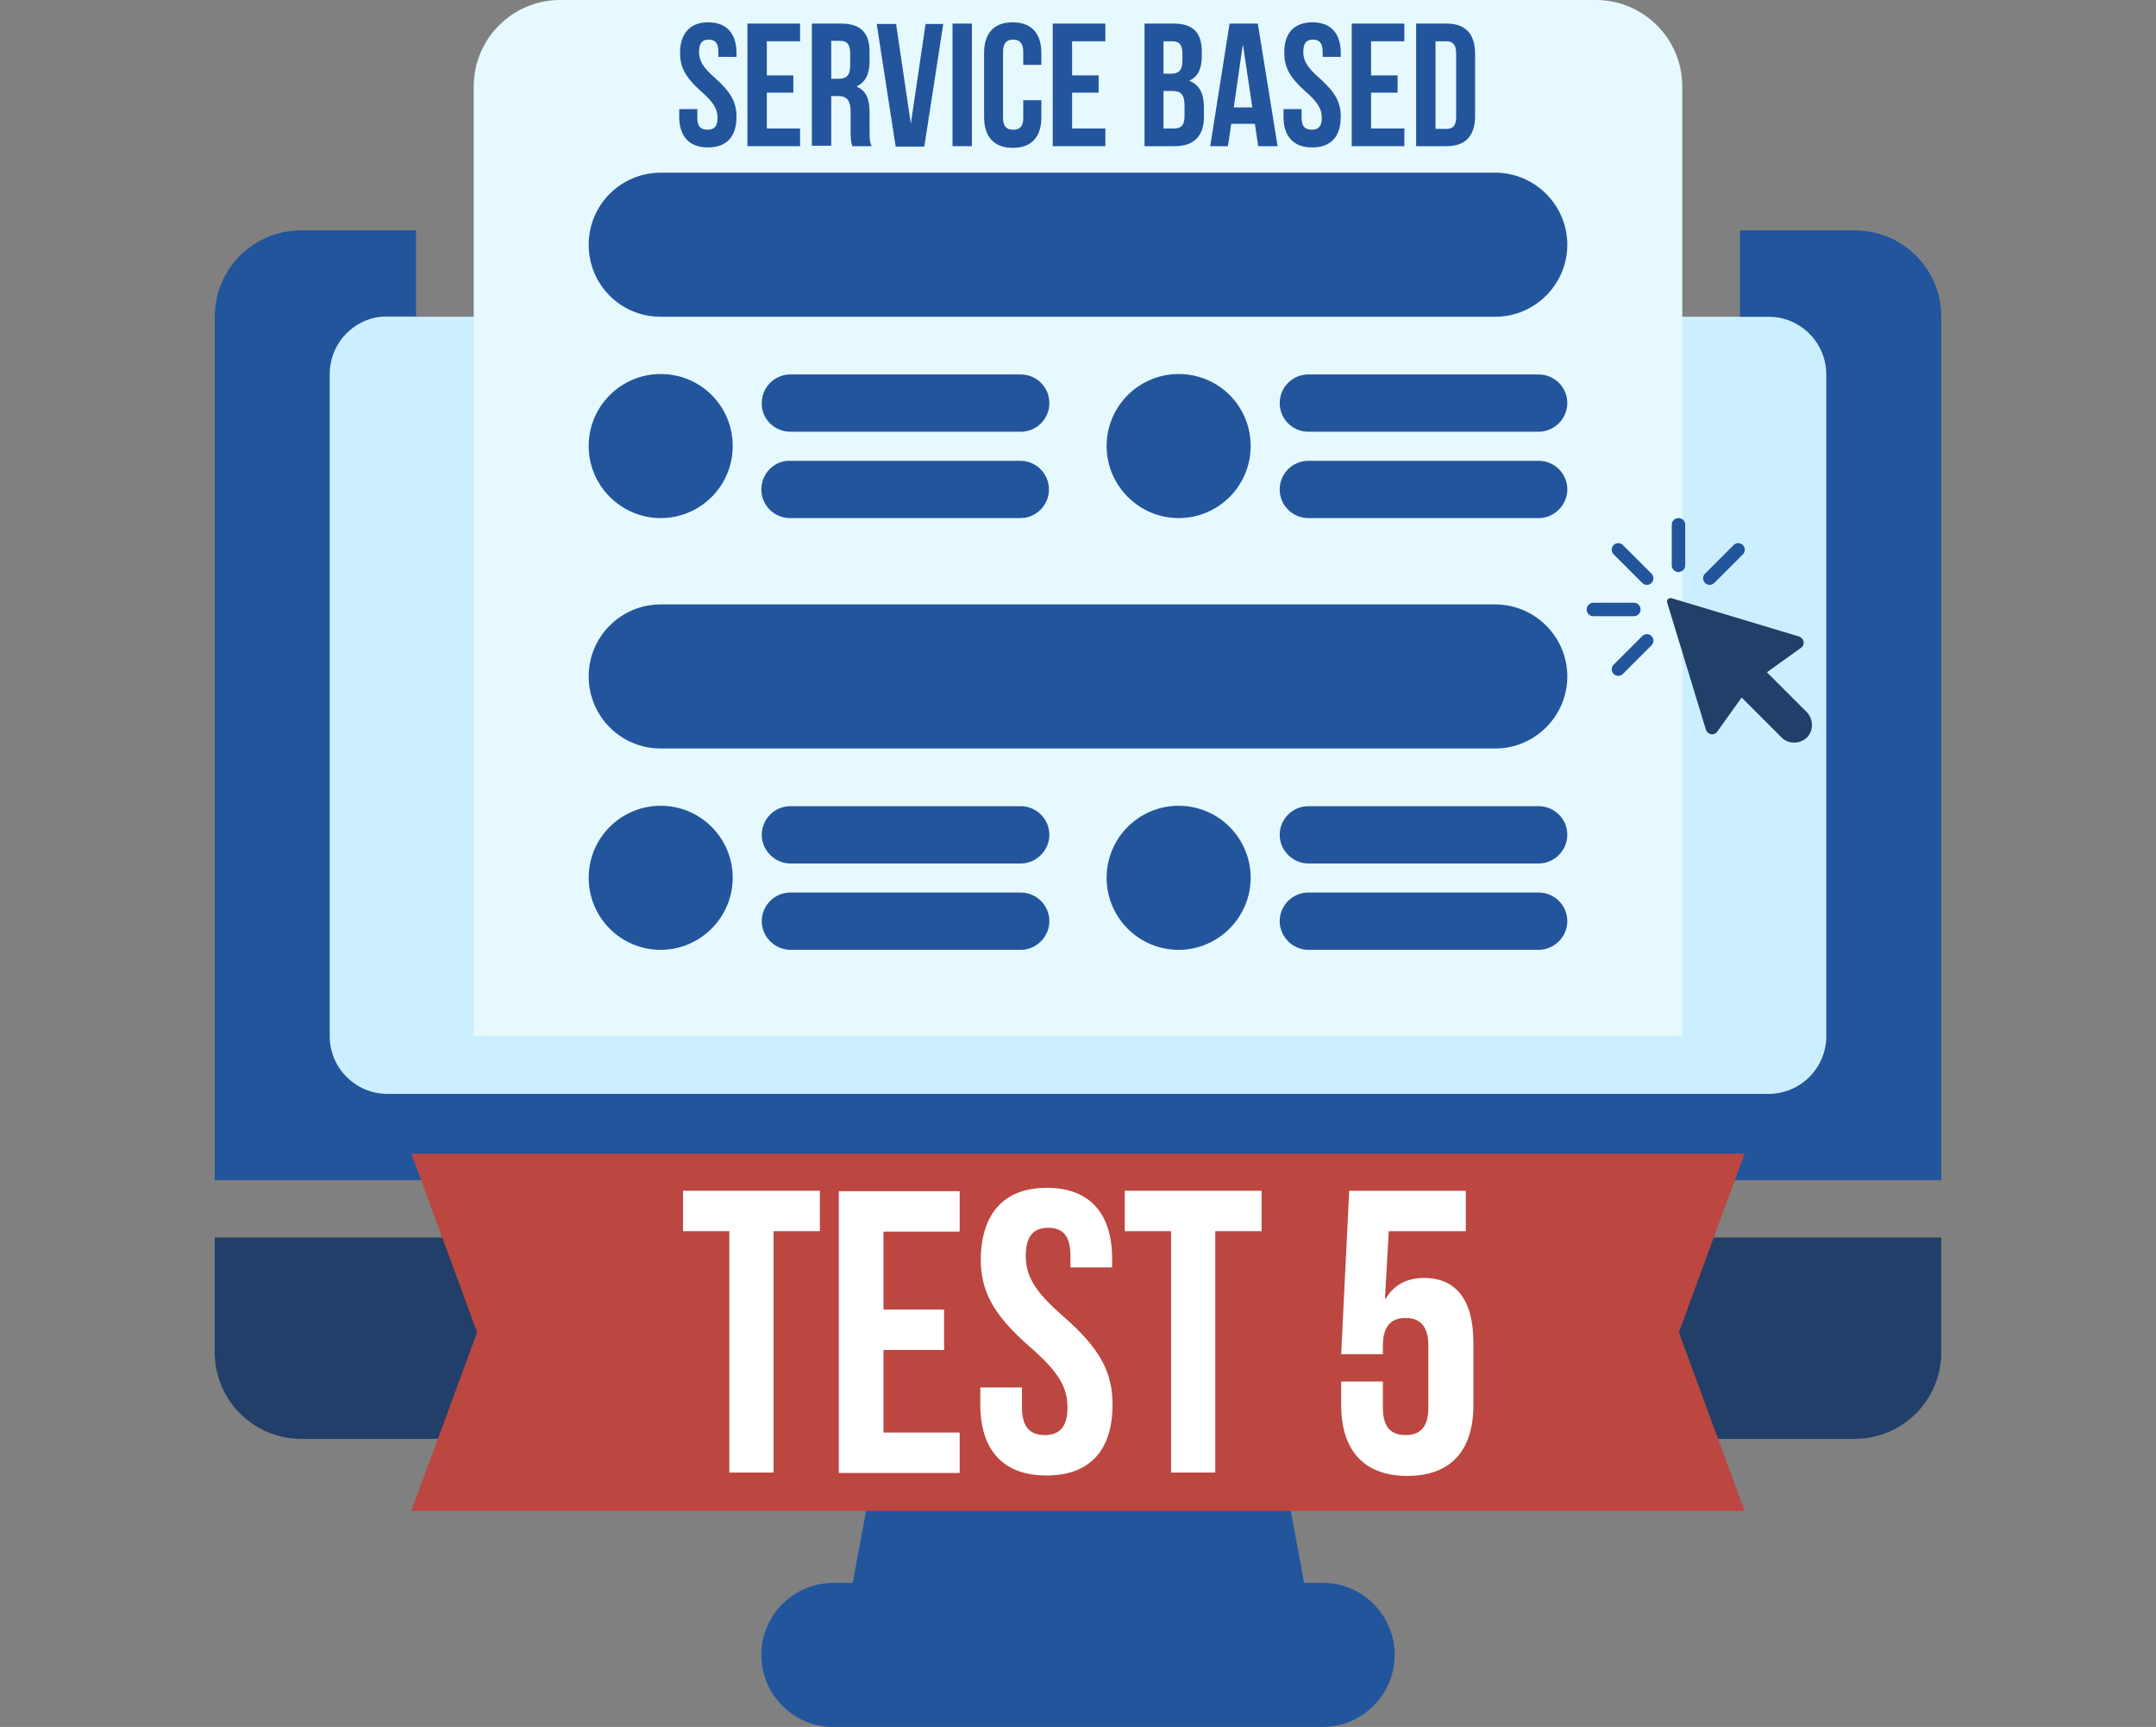 <?xml version="1.0" encoding="utf-8"?>
<!-- Generator: Adobe Illustrator 25.2.0, SVG Export Plug-In . SVG Version: 6.00 Build 0)  -->
<!DOCTYPE svg PUBLIC "-//W3C//DTD SVG 1.1//EN" "http://www.w3.org/Graphics/SVG/1.1/DTD/svg11.dtd">
<svg version="1.1" id="Layer_1" xmlns:x="http://ns.adobe.com/Extensibility/1.0/" xmlns:i="http://ns.adobe.com/AdobeIllustrator/10.0/" xmlns:graph="http://ns.adobe.com/Graphs/1.0/"
	 xmlns="http://www.w3.org/2000/svg" xmlns:xlink="http://www.w3.org/1999/xlink" x="0px" y="0px" width="512px" height="410px"
	 viewBox="0 0 512 410" style="enable-background:new 0 0 512 410;" xml:space="preserve">
<rect x="0" y="0" width="512" height="410" fill="#808080" stroke="none"/>
<style type="text/css">
	.st0{fill:#CCEFFF;}
	.st1{fill:#22559C;}
	.st2{fill:#213F69;}
	.st3{fill:#E6F9FF;}
	.st4{fill-rule:evenodd;clip-rule:evenodd;fill:#213F69;}
	.st5{fill:#AD7FDD;}
	.st6{fill:#FFFFFF;}
	.st7{fill:#E5A951;}
	.st8{fill:#E058B0;}
	.st9{fill:#4BC9B7;}
	.st10{fill:#BC4640;}
</style>
<g>
	<g>
		<rect x="70" y="75.2" class="st0" width="370.7" height="187.4"/>
		<path class="st1" d="M331.2,392.9c0,9.4-7.7,17.1-17.1,17.1H197.9c-9.4,0-17.1-7.6-17.1-17.1c0-9.4,7.6-17.1,17.1-17.1h4.6
			l3.8-20.5h99.6l3.8,20.5h4.6C323.5,375.8,331.2,383.5,331.2,392.9z"/>
		<path class="st2" d="M51,293.8h410v27.3c0,11.3-9.2,20.5-20.5,20.5h-369c-11.3,0-20.5-9.2-20.5-20.5V293.8z"/>
		<circle class="st1" cx="256" cy="317.8" r="10.2"/>
		<path class="st1" d="M440.5,54.7h-27.3v20.5h6.8c7.5,0,13.7,6.1,13.7,13.7V246c0,7.5-6.1,13.7-13.7,13.7H92
			c-7.5,0-13.7-6.1-13.7-13.7V88.8c0-7.5,6.1-13.7,13.7-13.7h6.8V54.7H71.5C60.2,54.7,51,63.8,51,75.2v205h410v-205
			C461,63.8,451.8,54.7,440.5,54.7z"/>
		<path class="st3" d="M399.5,20.5V246h-287V20.5C112.5,9.2,121.7,0,133,0h246C390.3,0,399.5,9.2,399.5,20.5z"/>
		<path class="st1" d="M174,208.4c0-9.4-7.6-17.1-17.1-17.1c-9.4,0-17.1,7.6-17.1,17.1c0,9.4,7.6,17.1,17.1,17.1
			C166.3,225.5,174,217.8,174,208.4z"/>
		<path class="st1" d="M249.2,218.7c0-3.8-3.1-6.8-6.8-6.8h-54.7c-3.8,0-6.8,3.1-6.8,6.8s3.1,6.8,6.8,6.8h54.7
			C246.1,225.5,249.2,222.4,249.2,218.7z"/>
		<path class="st1" d="M249.2,198.2c0-3.8-3.1-6.8-6.8-6.8h-54.7c-3.8,0-6.8,3.1-6.8,6.8s3.1,6.8,6.8,6.8h54.7
			C246.1,205,249.2,201.9,249.2,198.2z"/>
		<path class="st1" d="M297,208.4c0-9.4-7.6-17.1-17.1-17.1c-9.4,0-17.1,7.6-17.1,17.1c0,9.4,7.6,17.1,17.1,17.1
			C289.3,225.5,297,217.8,297,208.4z"/>
		<path class="st1" d="M372.2,218.7c0-3.8-3.1-6.8-6.8-6.8h-54.7c-3.8,0-6.8,3.1-6.8,6.8s3.1,6.8,6.8,6.8h54.7
			C369.1,225.5,372.2,222.4,372.2,218.7z"/>
		<path class="st1" d="M372.2,198.2c0-3.8-3.1-6.8-6.8-6.8h-54.7c-3.8,0-6.8,3.1-6.8,6.8s3.1,6.8,6.8,6.8h54.7
			C369.1,205,372.2,201.9,372.2,198.2z"/>
		<path class="st1" d="M372.2,160.6c0-9.4-7.7-17.1-17.1-17.1H156.9c-9.4,0-17.1,7.6-17.1,17.1c0,9.4,7.6,17.1,17.1,17.1h198.2
			C364.5,177.7,372.2,170,372.2,160.6z"/>
		<path class="st1" d="M156.9,123c9.4,0,17.1-7.6,17.1-17.1s-7.6-17.1-17.1-17.1c-9.4,0-17.1,7.6-17.1,17.1
			C139.8,115.3,147.5,123,156.9,123z"/>
		<path class="st1" d="M180.8,116.2c0,3.8,3.1,6.8,6.8,6.8h54.7c3.8,0,6.8-3.1,6.8-6.8c0-3.8-3.1-6.8-6.8-6.8h-54.7
			C183.9,109.3,180.8,112.4,180.8,116.2z"/>
		<path class="st1" d="M187.7,102.5h54.7c3.8,0,6.8-3.1,6.8-6.8c0-3.8-3.1-6.8-6.8-6.8h-54.7c-3.8,0-6.8,3.1-6.8,6.8
			C180.8,99.4,183.9,102.5,187.7,102.5z"/>
		<path class="st1" d="M279.9,123c9.4,0,17.1-7.6,17.1-17.1s-7.6-17.1-17.1-17.1c-9.4,0-17.1,7.6-17.1,17.1
			C262.8,115.3,270.5,123,279.9,123z"/>
		<path class="st1" d="M372.2,116.2c0-3.8-3.1-6.8-6.8-6.8h-54.7c-3.8,0-6.8,3.1-6.8,6.8c0,3.8,3.1,6.8,6.8,6.8h54.7
			C369.1,123,372.2,119.9,372.2,116.2z"/>
		<path class="st1" d="M372.2,95.7c0-3.8-3.1-6.8-6.8-6.8h-54.7c-3.8,0-6.8,3.1-6.8,6.8c0,3.8,3.1,6.8,6.8,6.8h54.7
			C369.1,102.5,372.2,99.4,372.2,95.7z"/>
		<path class="st1" d="M372.2,58.1c0-9.4-7.7-17.1-17.1-17.1H156.9c-9.4,0-17.1,7.6-17.1,17.1s7.6,17.1,17.1,17.1h198.2
			C364.5,75.2,372.2,67.5,372.2,58.1z"/>
		<g>
			<path class="st4" d="M396.9,142c-0.6-0.1-1.2,0.4-1,1l9.2,30.2c0.4,1.2,1.9,1.6,2.7,0.5l5.8-8.1l9.5,9.5c1.6,1.6,4.3,1.6,6,0
				c1.6-1.6,1.6-4.3,0-6l-9.5-9.5l8.1-5.8c1.1-0.8,0.7-2.3-0.5-2.7L396.9,142L396.9,142z"/>
			<path class="st1" d="M383.2,131.6c-0.6-0.6-0.6-1.6,0-2.2c0.6-0.6,1.6-0.6,2.2,0l6.8,6.8c0.6,0.6,0.6,1.6,0,2.2
				c-0.6,0.6-1.6,0.6-2.2,0C390,138.4,383.2,131.6,383.2,131.6z"/>
			<path class="st1" d="M378.4,146.3c-0.9,0-1.6-0.7-1.6-1.6c0-0.9,0.7-1.6,1.6-1.6h9.6c0.9,0,1.6,0.7,1.6,1.6
				c0,0.9-0.7,1.6-1.6,1.6C388.1,146.3,378.4,146.3,378.4,146.3z"/>
			<path class="st1" d="M385.4,160c-0.6,0.6-1.6,0.6-2.2,0c-0.6-0.6-0.6-1.6,0-2.2l6.8-6.8c0.6-0.6,1.6-0.6,2.2,0
				c0.6,0.6,0.6,1.6,0,2.2C392.2,153.2,385.4,160,385.4,160z"/>
			<path class="st1" d="M411.7,129.4c0.6-0.6,1.6-0.6,2.2,0c0.6,0.6,0.6,1.6,0,2.2l-6.8,6.8c-0.6,0.6-1.6,0.6-2.2,0
				c-0.6-0.6-0.6-1.6,0-2.2L411.7,129.4L411.7,129.4z"/>
			<path class="st1" d="M397,124.6c0-0.9,0.7-1.6,1.6-1.6c0.9,0,1.6,0.7,1.6,1.6v9.6c0,0.9-0.7,1.6-1.6,1.6c-0.9,0-1.6-0.7-1.6-1.6
				C397,134.2,397,124.6,397,124.6z"/>
		</g>
	</g>
	<g>
		<polygon class="st10" points="414.3,358.7 97.7,358.7 113.3,316.3 97.7,273.9 414.3,273.9 398.7,316.3 		"/>
		<g>
			<path class="st6" d="M162.2,282.7h32.5v9.6h-11v57.3h-10.5v-57.3h-11V282.7z"/>
			<path class="st6" d="M209.8,310.9h14.4v9.6h-14.4v19.6h18.1v9.6h-28.7v-66.9h28.7v9.6h-18.1V310.9z"/>
			<path class="st6" d="M248.6,282c10.2,0,15.5,6.1,15.5,16.8v2.1h-9.9v-2.8c0-4.8-1.9-6.6-5.3-6.6c-3.3,0-5.3,1.8-5.3,6.6
				c0,4.9,2.1,8.5,9,14.5c8.8,7.7,11.6,13.3,11.6,20.9c0,10.7-5.3,16.8-15.7,16.8c-10.3,0-15.7-6.1-15.7-16.8v-4.1h9.9v4.8
				c0,4.8,2.1,6.5,5.4,6.5c3.3,0,5.4-1.7,5.4-6.5c0-4.9-2.1-8.5-9-14.5c-8.8-7.7-11.6-13.3-11.6-20.9
				C233.1,288.1,238.4,282,248.6,282z"/>
			<path class="st6" d="M267.1,282.7h32.5v9.6h-11v57.3h-10.5v-57.3h-11V282.7z"/>
			<path class="st6" d="M328.4,328v6.2c0,4.8,2.1,6.5,5.4,6.5c3.3,0,5.4-1.7,5.4-6.5v-14.7c0-4.8-2.1-6.6-5.4-6.6
				c-3.3,0-5.4,1.8-5.4,6.6v2h-9.9l1.9-38.8h27.7v9.6h-18.3l-0.9,16h0.2c1.9-3.2,4.9-4.9,9.1-4.9c7.7,0,11.7,5.4,11.7,15.3v14.9
				c0,10.7-5.3,16.8-15.7,16.8c-10.3,0-15.7-6.1-15.7-16.8V328H328.4z"/>
		</g>
	</g>
</g>
<g>
	<path class="st1" d="M168.2,5.3c4.4,0,6.7,2.7,6.7,7.3v0.9h-4.3v-1.2c0-2.1-0.8-2.9-2.3-2.9s-2.3,0.8-2.3,2.9
		c0,2.1,0.9,3.7,3.9,6.3c3.8,3.4,5,5.8,5,9.1c0,4.7-2.3,7.3-6.8,7.3s-6.8-2.7-6.8-7.3v-1.8h4.3V28c0,2.1,0.9,2.8,2.4,2.8
		s2.4-0.7,2.4-2.8c0-2.1-0.9-3.7-3.9-6.3c-3.8-3.4-5-5.8-5-9.1C161.5,8,163.8,5.3,168.2,5.3z"/>
	<path class="st1" d="M182.1,17.9h6.3V22h-6.3v8.5h7.9v4.2h-12.5V5.6H190v4.2h-7.9V17.9z"/>
	<path class="st1" d="M202.4,34.7c-0.2-0.7-0.4-1.2-0.4-3.6v-4.6c0-2.7-0.9-3.7-3-3.7h-1.6v11.8h-4.6V5.6h6.9c4.7,0,6.8,2.2,6.8,6.7
		v2.3c0,3-1,4.9-3,5.9v0.1c2.3,1,3,3.1,3,6.1v4.5c0,1.4,0,2.5,0.5,3.5H202.4z M197.4,9.8v8.9h1.8c1.7,0,2.7-0.7,2.7-3.1v-2.9
		c0-2.1-0.7-3-2.3-3H197.4z"/>
	<path class="st1" d="M216.3,29.4L216.3,29.4l3.5-23.7h4.2l-4.5,29.1h-6.8l-4.5-29.1h4.6L216.3,29.4z"/>
	<path class="st1" d="M226.2,5.6h4.6v29.1h-4.6V5.6z"/>
	<path class="st1" d="M247.3,23.9v3.9c0,4.7-2.3,7.3-6.8,7.3c-4.5,0-6.8-2.7-6.8-7.3V12.6c0-4.7,2.3-7.3,6.8-7.3
		c4.5,0,6.8,2.7,6.8,7.3v2.8H243v-3.1c0-2.1-0.9-2.9-2.4-2.9s-2.4,0.8-2.4,2.9V28c0,2.1,0.9,2.8,2.4,2.8s2.4-0.7,2.4-2.8v-4.2H247.3
		z"/>
	<path class="st1" d="M254.6,17.9h6.3V22h-6.3v8.5h7.9v4.2h-12.5V5.6h12.5v4.2h-7.9V17.9z"/>
	<path class="st1" d="M285.4,12.3v1c0,3-0.9,4.9-2.9,5.8v0.1c2.4,1,3.4,3.1,3.4,6.2v2.4c0,4.5-2.4,6.9-6.9,6.9h-7.2V5.6h6.9
		C283.4,5.6,285.4,7.8,285.4,12.3z M276.3,9.8v7.7h1.8c1.7,0,2.7-0.7,2.7-3.1v-1.6c0-2.1-0.7-3-2.3-3H276.3z M276.3,21.6v8.9h2.6
		c1.5,0,2.4-0.7,2.4-2.9v-2.5c0-2.7-0.9-3.5-2.9-3.5H276.3z"/>
	<path class="st1" d="M303.4,34.7h-4.6l-0.8-5.3h-5.6l-0.8,5.3h-4.2l4.6-29.1h6.7L303.4,34.7z M293,25.5h4.4l-2.2-14.7h-0.1
		L293,25.5z"/>
	<path class="st1" d="M311.7,5.3c4.4,0,6.7,2.7,6.7,7.3v0.9h-4.3v-1.2c0-2.1-0.8-2.9-2.3-2.9c-1.5,0-2.3,0.8-2.3,2.9
		c0,2.1,0.9,3.7,3.9,6.3c3.8,3.4,5,5.8,5,9.1c0,4.7-2.3,7.3-6.8,7.3c-4.5,0-6.8-2.7-6.8-7.3v-1.8h4.3V28c0,2.1,0.9,2.8,2.4,2.8
		s2.4-0.7,2.4-2.8c0-2.1-0.9-3.7-3.9-6.3c-3.8-3.4-5-5.8-5-9.1C304.9,8,307.2,5.3,311.7,5.3z"/>
	<path class="st1" d="M325.6,17.9h6.3V22h-6.3v8.5h7.9v4.2h-12.5V5.6h12.5v4.2h-7.9V17.9z"/>
	<path class="st1" d="M336.3,5.6h7.2c4.6,0,6.8,2.5,6.8,7.2v14.7c0,4.7-2.2,7.2-6.8,7.2h-7.2V5.6z M340.9,9.8v20.8h2.6
		c1.5,0,2.3-0.7,2.3-2.8V12.6c0-2.1-0.9-2.8-2.3-2.8H340.9z"/>
</g>
</svg>
